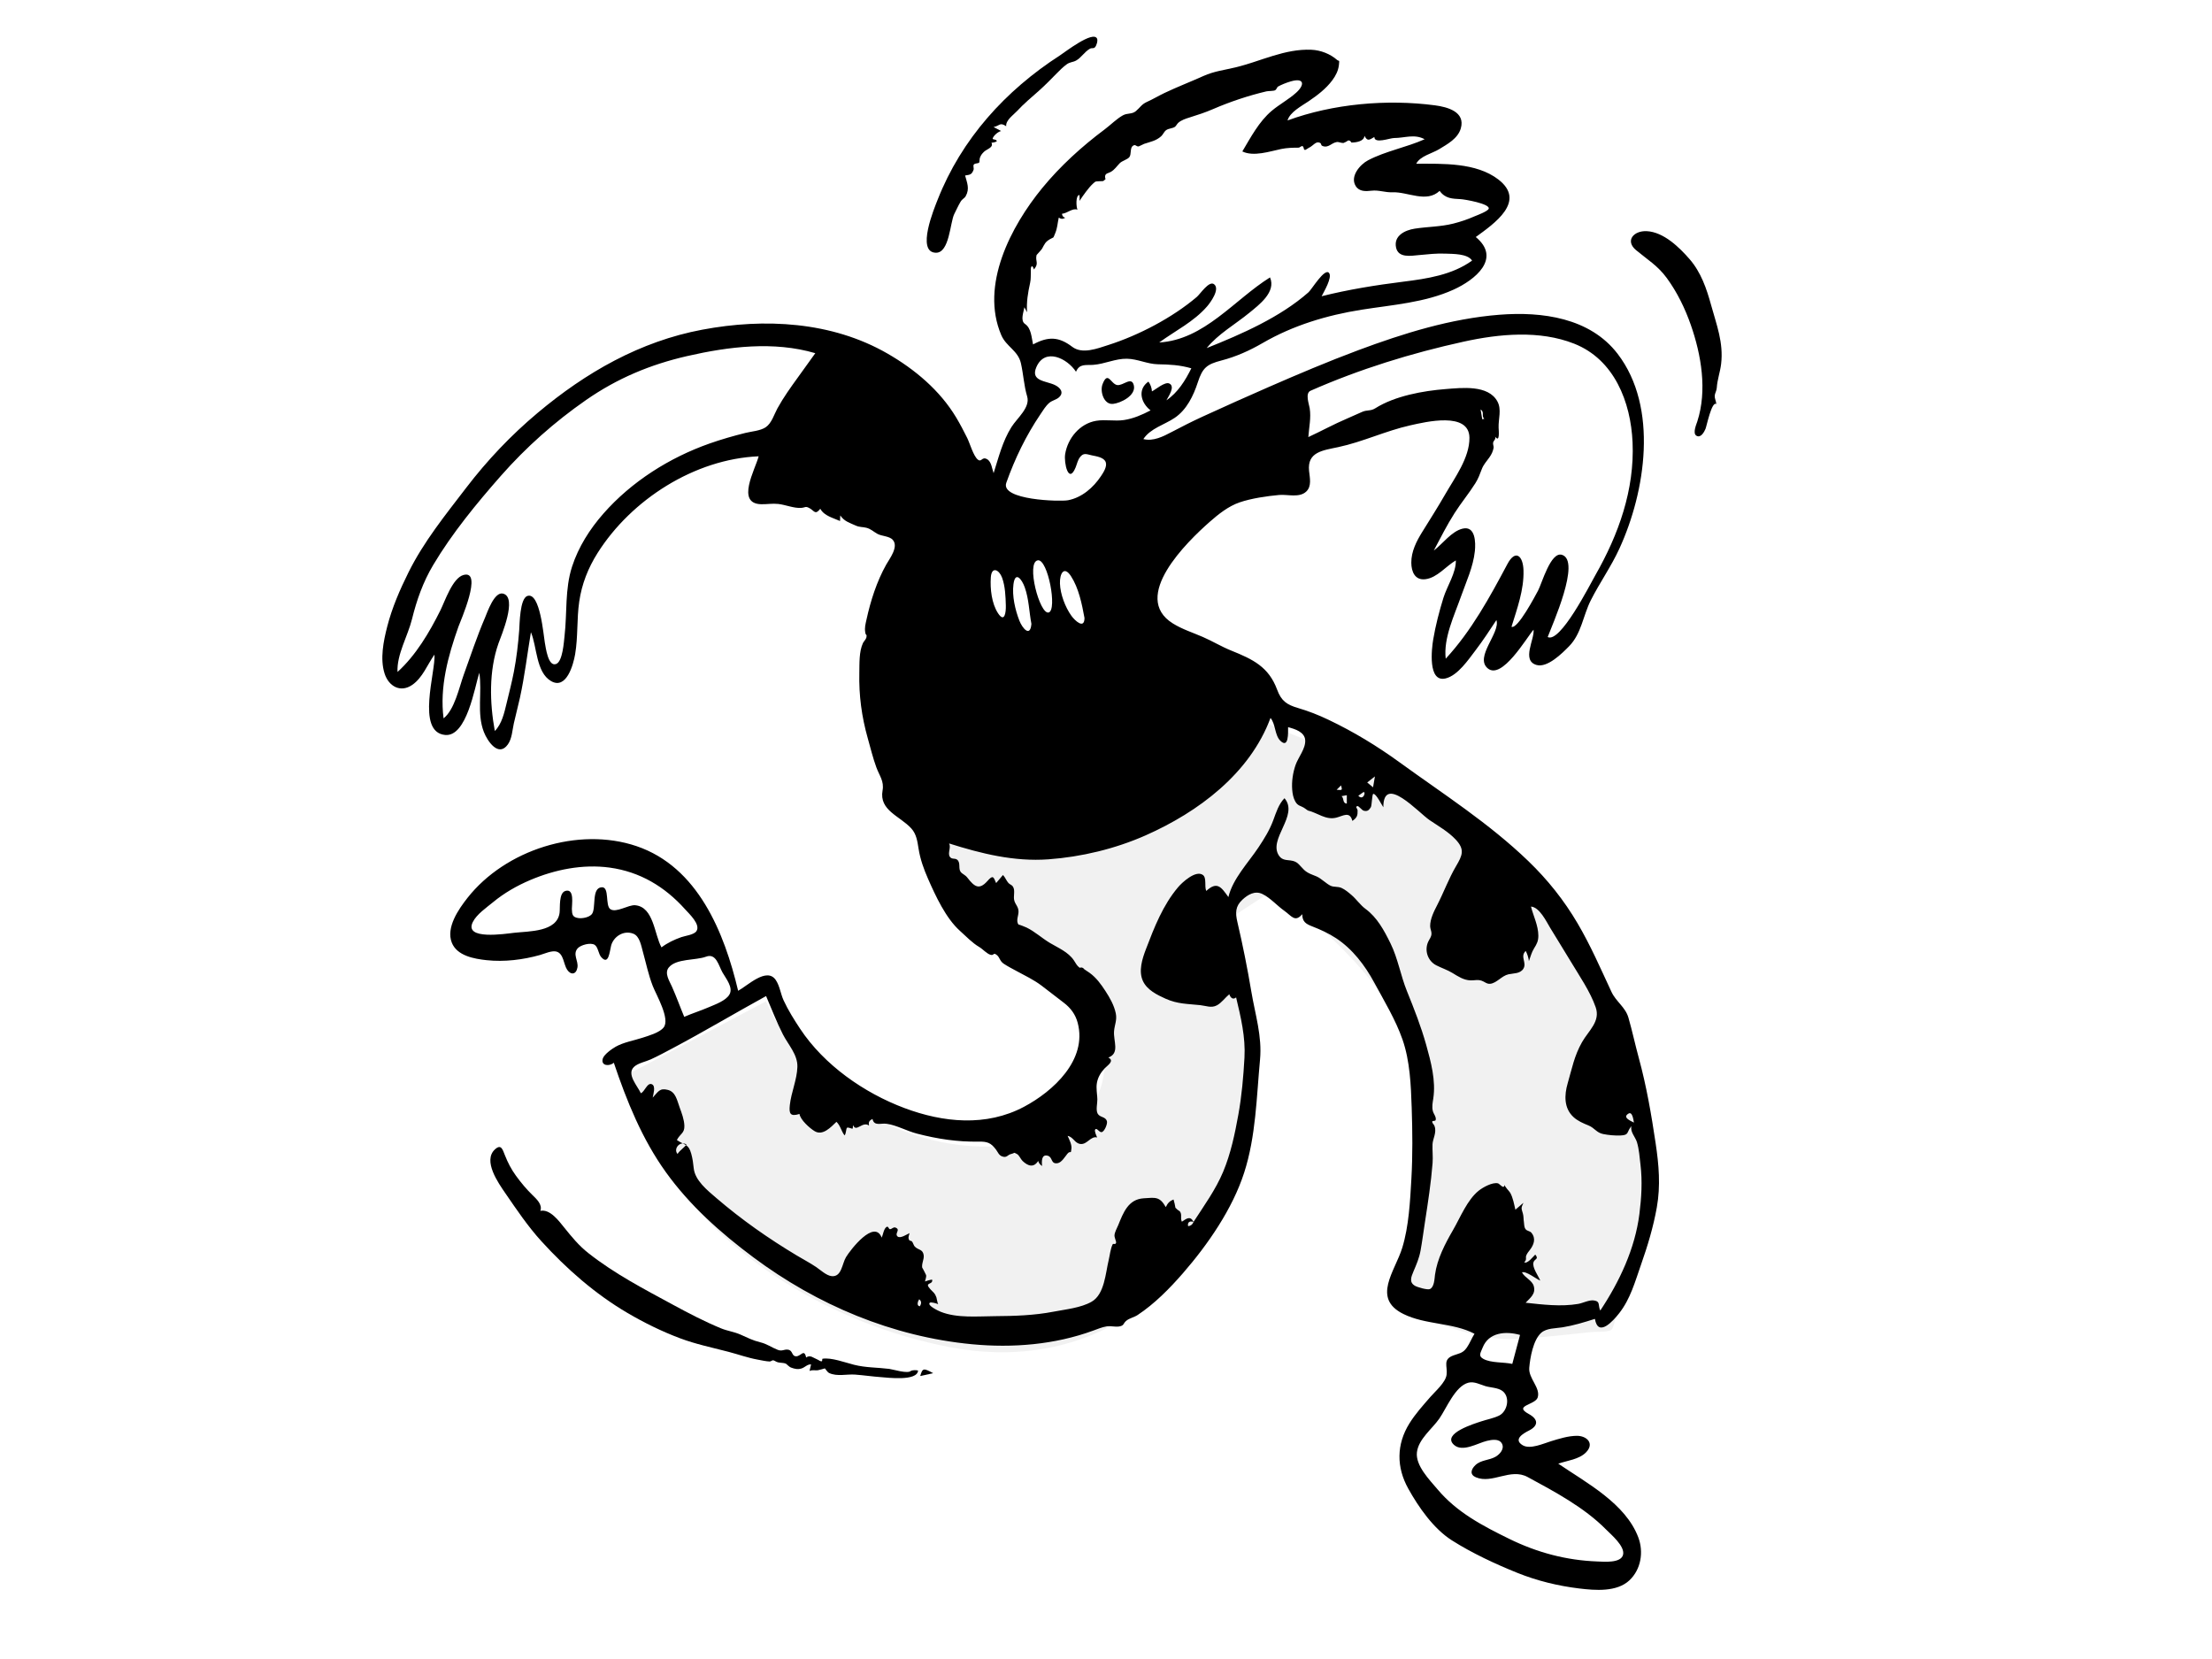 <svg xmlns="http://www.w3.org/2000/svg" viewBox="0 0 1024 768" version="1.1"><g id="react-group-295" stroke="none" stroke-width="1" fill="#FFFFFF00" fill-rule="evenodd"><g id="react-group-296"><rect id="react-rect-298" x="0" y="0" width="1024" height="768"></rect><path d="M289,498.202 C310.874,486.652 332.747,475.102 354.62,463.552 C375.361,509.793 427.433,539.463 477.483,528.522 C489.682,525.855 501.775,519.827 507.632,508.191 C512.038,499.44 512.203,489.164 510.209,479.734 C508.528,471.789 505.4,463.404 500.281,457.009 C493.849,448.974 483.962,442.803 475.96,436.499 C463.562,426.728 451.052,417.1 438.508,407.519 C436.863,406.264 432.284,404.007 431.363,402.076 C430.591,400.459 431.363,396.533 431.363,394.762 L431.363,386.428 C449.563,393.068 469.861,396.722 489.205,395.726 C521.407,394.067 547.263,370.751 570.229,350.044 C574.324,346.352 578.35,342.581 582.28,338.712 C583.032,337.971 584.938,335.23 585.988,335.023 C587.394,334.745 591.087,337.073 592.379,337.593 C596.85,339.389 601.32,341.186 605.791,342.984 C616.675,347.359 627.615,350.933 637.443,357.359 C679.146,384.632 723.511,417.978 742.468,465.755 C753.243,492.911 759.669,521.909 763.592,550.827 C764.126,554.77 765.497,559.681 764.813,563.621 C763.561,570.843 759.46,578.496 756.985,585.371 C753.841,594.107 750.697,602.842 747.553,611.578 C747.206,612.542 746.777,614.977 745.971,615.583 C744.292,616.844 738.687,616.414 736.67,616.635 C725.093,617.908 713.485,619.198 701.852,619.837 C691.395,620.412 681.643,617.736 671.671,614.757 C666.121,613.099 660.612,611.305 655.13,609.432 C653.898,609.01 647.87,607.876 647.166,606.636 C646.858,606.092 647.895,603.538 648.038,602.94 C648.947,599.135 649.785,595.313 650.578,591.482 C656.172,564.434 660.292,536.087 657.93,508.43 C655.47,479.617 639.476,456.854 619.326,437.145 C611.913,429.894 604.026,423.114 595.771,416.848 C594.324,415.749 591.683,412.887 589.853,412.52 C588.384,412.225 587.28,413.452 585.815,414.41 C581.57,417.183 577.326,419.956 573.082,422.728 C571.941,423.472 567.492,425.437 567.08,426.749 C566.733,427.855 568.546,431.511 568.849,432.575 C570.137,437.077 571.286,441.62 572.324,446.186 C579.13,476.1 582.309,508.844 573.947,538.762 C566.053,567.016 547.815,592.442 523.35,608.53 C498.041,625.173 468.607,629.292 439.229,623.562 C386.983,613.367 333.418,582.713 304.963,536.516 C297.678,524.688 292.174,511.755 289,498.202" id="react-path-299" fill="#f1f1f1"></path><g id="react-group-297" transform="translate(177, 17)" fill="#000000"><path d="M581.934,544.95 C579.905,561.035 572.715,576.32 563.814,589.698 C562.642,587.372 564.061,585.45 560.811,585.009 C558.63,584.711 555.745,586.253 553.593,586.619 C545.613,587.977 537.233,586.933 529.26,586.078 C531.326,583.837 534.057,582.022 533.028,578.376 C532.25,575.622 528.875,574.552 527.557,572.006 C529.355,571.227 534.293,575.16 536.024,575.824 C535.166,573.664 532.248,569.797 532.875,567.425 C533.334,565.681 535.596,566.016 533.713,563.78 C532.854,564.548 530.102,568.255 528.603,567.334 C530.054,566.024 528.993,565.31 529.632,563.993 C530.126,562.975 530.564,562.482 531.249,561.594 C533.019,559.298 534.179,556.364 531.927,553.67 C531.175,552.768 529.885,552.959 529.18,551.941 C528.499,550.959 528.642,549.807 528.456,548.704 C528.249,547.466 528.35,546.073 528.008,544.86 C527.3,542.356 527.029,542.394 528.237,539.813 C526.996,540.878 525.755,541.942 524.514,543.007 C523.899,540.394 523.441,537.624 522.167,535.233 C521.737,534.424 519.433,532.289 519.535,531.446 C519.237,533.902 517.269,531.008 516.467,530.805 C513.937,530.167 509.47,532.663 507.542,534.204 C502.216,538.459 499.038,546.569 495.675,552.374 C491.981,558.753 488.27,565.833 487.298,573.165 C487.055,574.99 486.997,578.828 484.934,579.748 C483.824,580.244 479.197,578.914 478.052,578.251 C475.254,576.63 476.233,574.201 477.318,571.631 C478.723,568.306 479.988,565.453 480.636,561.845 C481.41,557.53 481.967,553.165 482.638,548.83 C484.045,539.742 485.459,530.611 486.182,521.437 C486.414,518.503 486.045,515.582 486.156,512.714 C486.253,510.213 488.172,507.322 487.108,504.339 C486.743,503.317 485.984,503.077 486.035,502.211 C486.067,501.674 487.437,502.178 487.62,501.471 C487.976,500.094 486.662,498.685 486.326,497.408 C485.793,495.392 486.202,493.529 486.509,491.509 C487.756,483.297 485.446,474.655 483.242,466.756 C480.862,458.222 477.628,450.011 474.309,441.81 C471.388,434.591 470.158,426.755 466.719,419.745 C463.747,413.69 460.5,407.679 455.143,403.759 C452.689,401.963 450.916,399.247 448.58,397.264 C447.188,396.081 445.695,394.812 444.021,394.052 C442.404,393.319 440.469,393.746 438.995,393.053 C436.947,392.091 434.673,389.673 432.484,388.728 C430.594,387.912 428.425,387.355 426.656,385.645 C424.257,383.325 423.811,381.781 420.443,381.335 C418.494,381.079 416.562,381.192 415.18,379.255 C409.711,371.587 424.463,360.515 417.633,352.516 C414.914,355.259 413.753,359.159 412.44,362.687 C410.721,367.307 408.3,371.2 405.578,375.294 C400.814,382.461 393.708,389.728 391.661,398.278 C388.325,393.611 386.446,390.83 381.411,395.445 C380.464,393.355 381.712,389.374 379.829,388.031 C376.518,385.669 370.202,391.55 368.396,393.684 C361.326,402.04 357.376,412.213 353.495,422.377 C351.781,426.867 349.939,432.551 352.123,437.196 C354.056,441.305 358.654,443.559 362.572,445.322 C368.118,447.817 372.709,447.687 378.602,448.31 C381.307,448.595 383.745,449.777 386.323,448.401 C388.555,447.21 390.148,444.834 392.088,443.256 C392.544,444.739 393.726,446.043 395.232,444.73 C397.436,453.991 399.631,463.053 399.099,472.649 C398.61,481.455 397.843,490.297 396.272,498.979 C394.652,507.933 392.757,517.034 389.23,525.455 C385.741,533.788 380.39,541.127 375.517,548.671 C374.034,545.644 372.267,547.139 370.122,548.559 C369.27,546.748 370.364,545.366 369.181,543.76 C368.418,543.312 367.737,542.758 367.137,542.098 C366.93,540.809 366.638,539.539 366.265,538.289 C364.362,539.066 363.554,539.985 362.685,541.809 C359.819,536.761 357.79,537.402 352.454,537.727 C345.308,538.161 343.024,544.346 340.659,550.155 C340.097,551.539 339.055,553.282 338.933,554.815 C338.845,555.897 339.805,557.711 339.675,558.27 C339.406,559.42 338.366,558.461 338.085,559.029 C337.053,561.113 336.79,564.068 336.241,566.327 C334.776,572.372 334.33,582.144 328.378,585.583 C323.395,588.462 316.245,589.143 310.658,590.227 C301.868,591.932 292.562,592.241 283.63,592.288 C275.647,592.332 266.103,593.293 258.525,590.284 C257.415,589.844 252.161,587.372 253.385,586.113 C253.917,585.567 256.795,586.47 257.384,586.785 C256.985,586.573 256.687,584.122 256.486,583.567 C255.736,581.502 255.16,581.431 253.735,579.867 C250.576,576.399 254.842,577.999 254.554,575.513 C254.498,575.034 251.119,576.273 251.212,576.241 C251.322,575.485 252.018,573.917 251.66,573.159 C251.922,573.715 249.71,569.051 249.973,570.113 C249.461,568.052 250.898,566.021 250.601,564.028 C250.18,561.204 248.115,561.768 246.498,560.097 C245.943,559.523 245.723,558.359 245.178,557.702 C244.941,557.416 244.075,557.366 243.987,557.212 C243.396,556.185 243.433,556.014 244.054,553.853 C242.856,554.378 239.7,556.551 238.48,555.366 C237.01,553.939 240.094,552.267 237.543,551.285 C236.515,550.889 235.926,551.996 235.009,552.031 C234.393,552.055 234.273,550.536 233.504,550.936 C232.132,551.65 231.776,554.644 231.171,555.942 C227.744,547.197 216.696,561.572 214.656,564.946 C212.767,568.069 212.659,574.242 207.995,573.763 C205.546,573.511 202.733,570.832 200.78,569.521 C197.915,567.597 194.853,565.997 191.892,564.223 C178.749,556.348 166.357,547.666 154.719,537.686 C150.438,534.015 144.707,529.459 144.137,523.77 C143.909,521.492 143.633,519.412 143.001,517.106 C141.73,512.467 140.05,513.284 136.341,510.757 C137.827,507.823 139.948,507.671 139.819,504.12 C139.713,501.236 138.609,498.357 137.64,495.696 C136.403,492.302 135.805,488.486 132.18,487.544 C128.318,486.54 127.702,488.418 125.146,491.13 C125.41,489.669 126.59,485.965 124.952,485.022 C122.671,483.711 121.441,488.553 119.65,489.076 C118.109,485.634 112.892,480.275 116.543,476.855 C118.385,475.129 121.964,474.467 124.247,473.422 C127.642,471.869 130.937,470.091 134.233,468.342 C148.884,460.571 163.112,452.088 177.644,444.104 C180.207,450.039 182.494,456.112 185.447,461.872 C187.909,466.677 192.313,471.225 192.135,476.913 C191.952,482.832 189.273,488.656 188.632,494.578 C188.208,498.498 188.795,500.044 193.109,498.681 C193.482,501.383 197.835,505.298 200.157,506.672 C203.894,508.883 207.615,504.832 210.221,502.321 C212.063,504.072 212.452,506.659 213.973,508.612 C214.738,507.791 214.623,505.461 215.109,505.081 C215.575,504.716 217.205,505.517 217.541,505.508 C218.05,505.493 217.619,504.047 218.03,504.029 C219.346,507.272 222.384,501.848 225.305,504.071 C224.954,502.369 225.434,501.783 226.894,500.971 C227.65,504.495 230.746,502.836 233.419,503.226 C238.168,503.916 242.805,506.578 247.473,507.785 C257.09,510.273 266.17,511.65 276.074,511.489 C280.036,511.425 281.703,512.028 284.039,515.123 C284.928,516.3 285.359,517.776 286.901,518.332 C289.161,519.147 289.289,517.628 291.122,517.198 C292.987,516.76 292.007,516.291 293.763,517.214 C294.842,517.782 295.48,519.584 296.363,520.427 C298.86,522.813 301.513,523.717 303.6,520.447 C303.996,521.643 304.446,522.01 305.384,522.8 C305.25,520.915 304.969,517.139 308.082,518.032 C310.408,518.697 309.326,522.044 312.628,521.463 C314.479,521.138 316.018,518.462 317.126,517.115 C318.644,515.268 318.709,517.803 319.008,514.648 C319.184,512.777 317.963,510.453 317.222,508.821 C319.995,509.392 320.49,512.328 323.247,512.587 C326.334,512.877 327.912,508.774 330.904,509.562 C330.615,508.872 329.497,506.571 329.988,505.89 C330.744,504.843 331.828,507.328 333.008,507.093 C334.293,506.836 335.719,503.342 335.449,502.165 C334.912,499.819 332.187,500.412 331.15,498.551 C330.203,496.851 331.04,493.736 330.995,491.894 C330.934,489.384 330.352,486.839 330.787,484.332 C331.245,481.696 332.573,479.516 334.387,477.57 C335.648,476.218 339.156,474.124 336.082,472.569 C341.531,470.556 338.313,464.927 338.738,460.247 C339.002,457.338 340.173,455.22 339.525,452.092 C338.752,448.35 336.756,444.867 334.691,441.704 C332.636,438.552 330.518,435.626 327.461,433.397 C326.632,432.837 325.801,432.277 324.971,431.718 C324.399,430.915 323.68,430.682 322.811,431.019 C321.406,429.95 321.149,429.08 320.11,427.548 C317.499,423.698 312.87,421.797 309.03,419.51 C305.341,417.313 302.133,414.292 298.266,412.405 C298.286,412.414 294.206,410.654 294.549,411.112 C293.143,409.232 294.575,406.905 294.503,404.878 C294.428,402.797 293.18,401.88 292.598,400.085 C291.904,397.95 293.151,395.299 291.895,393.389 C291.404,392.645 290.445,392.437 289.849,391.781 C288.834,390.665 288.383,389.162 287.307,388.063 C286.251,389.309 285.196,390.555 284.141,391.801 C282.895,388.771 282.648,387.983 280.094,390.862 C276.196,395.256 273.986,393.36 270.809,389.277 C269.759,387.928 268.537,387.662 267.751,386.67 C266.5,385.093 267.845,382.331 266.059,380.955 C265.018,380.152 263.563,380.964 262.686,379.583 C261.608,377.886 263.367,375.364 262.375,373.462 C277.304,378.189 292.538,381.957 308.315,380.808 C323.641,379.693 339.292,375.934 353.357,369.708 C377.761,358.904 401.562,341.134 411.154,315.362 C413.557,318.183 413.056,323.329 415.708,325.918 C419.649,329.766 419.294,322.074 419.294,319.625 C422.453,320.471 426.961,321.811 427.217,325.661 C427.477,329.551 423.979,333.604 422.749,337.142 C421.513,340.698 420.897,344.812 421.198,348.568 C421.347,350.445 421.695,352.39 422.633,354.049 C423.78,356.077 425.054,355.976 426.592,356.902 C426.339,356.751 428.517,358.223 428.453,358.207 C433.037,359.308 436.717,362.753 441.643,361.506 C444.815,360.703 447.881,358.381 449.052,363.024 C451.257,361.541 451.53,360.394 451.469,358.207 C451.442,357.26 450.098,356.451 451.445,356.151 C451.893,356.052 453.564,358.082 454.218,358.27 C456.026,358.787 456.722,358.06 457.594,356.701 C458.096,355.916 458.13,350.619 458.732,350.508 C460.009,350.271 462.677,355.724 463.388,356.701 C463.388,341.064 479.695,359.187 484.77,362.641 C488.899,365.451 493.384,367.941 496.846,371.609 C501.256,376.281 499.98,378.996 497.003,384.046 C493.708,389.636 491.326,396.149 488.327,401.978 C486.822,404.903 485.019,408.414 485.061,411.814 C485.076,412.96 485.736,414.144 485.675,415.257 C485.585,416.867 484.805,417.55 484.158,418.96 C482.294,423.018 483.965,427.865 487.903,429.875 C490.427,431.163 493.022,431.977 495.461,433.466 C498.038,435.038 500.585,436.735 503.723,436.843 C505.751,436.912 506.871,436.369 508.829,436.977 C510.157,437.389 511.266,438.585 512.805,438.434 C515.881,438.131 518.138,434.735 521.298,434.036 C523.637,433.519 526.673,433.819 528.165,431.524 C530.014,428.676 526.493,425.839 529.302,423.217 C530.076,424.663 530.59,426.312 530.774,427.941 C531.605,425.753 531.938,423.995 533.162,422.034 C534.44,419.985 535.166,418.651 535.144,416.065 C535.104,411.426 532.86,407.101 531.737,402.687 C535.666,402.904 538.903,409.675 540.617,412.514 C543.777,417.753 547.047,422.923 550.191,428.172 C554.138,434.76 559.152,442.004 561.688,449.28 C563.977,455.846 558.437,460.069 555.386,465.407 C551.776,471.723 550.683,477.77 548.712,484.543 C547.135,489.961 546.956,495.979 551.379,500.089 C553.353,501.924 555.863,502.99 558.321,503.987 C561.253,505.178 562.026,507.357 565.173,507.984 C567.682,508.484 570.463,508.731 573.031,508.651 C577.428,508.514 575.83,507.063 578.267,504.288 C577.505,506.895 580.081,509.368 580.795,511.757 C581.797,515.103 582.027,518.797 582.438,522.255 C583.343,529.837 582.887,537.398 581.934,544.95 M523.082,614.391 C519.131,613.496 513.246,614.034 509.694,612.07 C507.232,610.708 508.348,609.395 509.368,606.823 C512.135,599.849 519.842,599.074 526.666,600.973 C525.471,605.446 524.277,609.919 523.082,614.391 M530.192,666.761 C542.719,673.548 556.385,680.823 566.464,691.019 C568.832,693.415 575.235,698.739 574.381,702.659 C573.49,706.753 565.442,705.959 562.467,705.851 C548.068,705.324 534.582,701.713 521.681,695.385 C509.346,689.333 497.455,683.141 488.48,672.458 C484.843,668.131 478.185,661.454 478.939,655.277 C479.69,649.144 485.986,644.497 489.325,639.686 C492.598,634.968 496.66,624.649 502.772,623.087 C505.437,622.406 508.114,623.909 510.599,624.665 C512.971,625.386 516.562,625.381 518.591,626.97 C522.266,629.848 520.795,636.485 516.935,638.34 C514.366,639.575 511.377,640.108 508.681,641.003 C505.652,642.009 490.358,646.619 496.054,651.838 C500.019,655.471 507.077,651.035 511.325,650.023 C513.507,649.505 517.012,648.833 518.309,651.322 C519.57,653.746 517.282,656.266 515.291,657.393 C512.334,659.067 508.551,658.807 505.985,661.269 C503.891,663.278 503.349,665.666 506.223,666.878 C513.861,670.102 522.221,662.442 530.192,666.761 M373.027,550.651 C372.586,548.938 373.713,547.967 375.493,548.716 C375.101,549.833 374.28,550.478 373.027,550.651 M248.813,587.724 C247.201,587.506 247.852,585.473 248.514,584.463 C249.583,585.296 249.682,586.383 248.813,587.724 M136.654,517.193 C134.605,514.909 137.699,510.954 140.776,512.804 C139.773,514.311 137.756,515.44 136.654,517.193 M129.225,421.569 C125.91,415.666 125.676,402.844 117.061,402.063 C113.894,401.776 108.258,405.746 105.539,403.87 C103.074,402.17 105.223,393.606 101.634,393.735 C96.576,393.916 99.173,403.828 96.891,406.285 C95.584,407.689 92.636,408.253 90.813,408.009 C88.042,407.64 87.803,406.386 87.733,403.787 C87.68,401.863 89.074,394.16 84.749,395.439 C81.599,396.37 82.359,403.135 82.048,405.536 C80.89,414.47 67.895,414.052 61.085,414.81 C56.953,415.268 37.587,418.356 41.89,409.815 C43.71,406.203 48.172,403.199 51.209,400.684 C56.378,396.403 62.283,393.029 68.445,390.407 C79.905,385.532 92.817,382.938 105.243,384.639 C119.234,386.552 130.754,393.456 140.094,403.87 C142.024,406.023 147.474,410.999 145.387,414.065 C144.227,415.771 140.211,416.194 138.414,416.828 C135.159,417.979 131.986,419.466 129.225,421.569 M149.819,425.881 C154.573,424.082 155.652,430.012 157.483,433.217 C159.05,435.962 162.525,440.129 160.701,443.352 C159.044,446.285 153.974,448.032 151.121,449.269 C147.386,450.889 143.481,452.093 139.754,453.726 C137.801,449.074 136.108,444.304 134.048,439.701 C132.885,437.105 130.502,433.533 132.547,430.938 C135.933,426.644 145.098,427.668 149.819,425.881 M281.678,250.318 C282.045,244.988 285.536,246.734 286.883,250.401 C288.347,254.384 288.513,259.118 288.63,263.318 C288.717,266.521 288.06,271.529 285.002,266.861 C282.064,262.377 281.319,255.515 281.678,250.318 M300.468,271.806 C299.941,278.259 296.262,273.796 294.915,270.355 C292.95,265.334 291.448,258.844 292.166,253.435 C292.995,247.193 296.041,251.112 297.4,254.93 C299.321,260.331 299.404,266.216 300.468,271.806 M308.456,266.542 C304.313,267.665 297.853,243.226 303.449,242.391 C308.1,241.699 312.54,265.436 308.456,266.542 M325.044,269.09 C325.006,274.513 320.535,270.237 318.971,268.048 C316.105,264.039 313.847,258.054 313.684,253.13 C313.532,248.508 315.556,244.753 318.792,249.731 C322.387,255.261 323.88,262.709 325.044,269.09 M288.849,206.482 C292.884,195.155 297.92,184.742 304.648,174.773 C305.855,172.984 307.066,170.946 308.71,169.522 C310.04,168.369 311.959,168.08 313.211,166.956 C315.732,164.696 313.805,162.429 311.352,161.245 C307.23,159.254 299.896,159.543 302.773,152.928 C306.75,143.789 317.057,148.883 321.114,155.095 C322.756,151.216 325.641,152.162 329.159,151.897 C334.418,151.499 339.364,148.978 344.675,149.067 C349.6,149.15 354.134,151.546 359.07,151.633 C364.566,151.732 369.157,151.96 374.503,153.5 C371.718,159.145 368.26,164.726 362.959,168.323 C363.913,166.56 367.218,161.824 364.254,160.516 C362.249,159.632 357.967,163.336 356.263,164.191 C356.195,162.577 355.604,160.949 354.639,159.657 C349.432,163.3 351.186,169.554 355.629,172.98 C351.744,175.007 347.682,176.786 343.321,177.444 C339.018,178.095 334.692,177.081 330.412,177.809 C322.901,179.086 317.29,185.82 316.094,193.21 C315.445,197.22 317.633,207.309 320.891,199.487 C321.542,197.925 321.876,196.083 322.908,194.71 C324.609,192.446 325.915,193.244 328.408,193.786 C330.476,194.236 334.099,194.688 334.883,196.978 C335.586,199.033 333.751,201.795 332.712,203.359 C329.15,208.727 323.826,213.367 317.392,214.583 C313.749,215.271 285.978,214.548 288.849,206.482 M297.516,132.974 C295.181,131.408 296.934,127.326 297.211,125.239 C297.625,126.003 298.039,126.766 298.453,127.531 C298.163,122.639 298.831,118.687 299.873,113.939 C300.269,112.136 300.126,110.603 300.207,108.797 C300.254,107.763 300.061,107.03 300.488,106.409 C301.035,105.611 301.69,107.932 301.66,107.728 C304.151,104.723 302.129,104.086 302.857,101.062 C302.866,101.024 305.149,98.582 305.401,98.122 C306.604,95.925 306.846,95.078 308.925,93.803 C311.033,92.51 310.323,93.789 311.468,91.024 C312.57,88.361 312.499,86.522 313.137,83.734 C314.122,84.453 315.116,84.474 316.121,83.798 C315.19,83.54 314.692,82.929 314.629,81.964 C317.198,81.701 319.473,79.208 321.81,80.068 C321.22,79.058 320.815,73.273 322.735,73.284 C322.798,74.191 322.798,75.096 322.736,76.002 C324.357,73.555 326.9,69.935 328.899,68.086 C330.408,66.69 329.982,67.097 331.827,66.901 C333.414,66.732 333.436,67.329 334.798,65.903 C334.262,64.433 334.664,63.5 336.004,63.107 C336.417,62.927 336.831,62.747 337.243,62.566 C339.144,61.411 339.847,60.104 341.343,58.573 C342.506,57.382 344.968,56.873 345.843,55.684 C346.785,54.405 346.088,51.553 347.341,50.582 C348.713,49.517 348.803,50.905 350.14,50.778 C350.332,50.76 352.265,49.728 352.659,49.596 C355.516,48.63 358.159,48.242 360.574,46.041 C361.384,45.302 361.957,43.887 362.739,43.316 C364.035,42.37 365.584,42.556 366.906,41.723 C367.326,41.459 367.961,40.28 368.457,39.846 C369.918,38.565 371.921,37.93 373.731,37.366 C377.479,36.2 381.009,35.042 384.634,33.472 C392.419,30.099 401.004,27.242 409.264,25.294 C410.215,25.07 412.66,25.2 413.367,24.74 C413.89,24.399 414.344,23.239 414.473,23.165 C416.018,22.265 418.505,21.257 420.624,20.653 C426.842,18.879 427.06,22.266 423.096,25.855 C419.578,29.04 415.329,31.263 411.715,34.307 C405.825,39.272 401.999,46.595 398.112,53.107 C403.331,55.64 410.812,53.074 416.112,51.974 C418.806,51.416 421.665,51.357 424.319,51.358 L425.171,50.871 C425.851,50.411 426.292,50.599 426.496,51.434 C426.594,52.506 427.116,52.678 428.063,51.948 C428.565,51.602 429.088,51.295 429.634,51.025 C430.606,50.471 432.097,48.695 433.344,48.914 C435.181,49.237 434.078,50.137 435.264,50.592 C437.991,51.638 439.314,49.149 441.858,48.751 C442.732,48.614 443.973,49.291 444.933,49.187 C445.725,48.897 446.46,48.503 447.135,48.006 C447.815,47.99 448.29,48.317 448.564,48.982 C450.638,48.996 454.463,48.501 454.647,45.877 C456.107,48.64 456.947,47.7 459.23,46.415 C459.23,49.724 466.378,46.904 468.337,46.897 C473.377,46.881 477.732,44.889 482.512,47.457 C474.061,51.239 464.488,52.917 456.304,57.21 C452.605,59.152 447.84,64.643 450.586,69.102 C452.216,71.749 455.244,71.599 457.92,71.282 C461.32,70.88 464.146,72.156 467.625,72.014 C474.681,71.728 483.354,77.094 489.444,71.361 C492.106,74.987 495.248,74.973 499.241,75.195 C501.095,75.298 512.66,77.311 512.184,79.553 C511.918,80.814 506.388,82.795 505.555,83.166 C502.42,84.556 499.176,85.648 495.853,86.489 C489.86,88.008 483.962,87.915 477.917,88.853 C473.521,89.536 468.08,92.043 469.282,97.62 C470.34,102.531 476.158,101.424 479.929,101.081 C484.052,100.706 488.019,100.232 492.166,100.415 C495.495,100.562 502.378,100.354 504.474,103.632 C495.237,110.288 483.653,112.014 472.642,113.397 C459.91,114.994 447.277,117.013 434.819,120.137 C435.757,118.256 439.888,111.41 438.258,109.367 C436.262,106.863 430.27,116.96 428.731,118.317 C415.624,129.88 397.678,137.725 381.616,144.138 C386.905,137.592 394.874,133.124 401.335,127.817 C405.782,124.164 413.871,118.199 410.928,111.418 C394.397,121.735 380.491,140.32 359.636,141.537 C367.087,136.106 375.672,131.93 381.8,124.842 C383.234,123.186 387.961,116.855 385.029,114.579 C382.721,112.788 378.64,119.098 377.031,120.465 C365.712,130.076 350.162,138.214 336.063,142.719 C330.996,144.338 324.034,147.09 319.38,143.556 C313.137,138.814 308.273,138.661 301.231,142.445 C300.53,139.36 300.438,134.937 297.516,132.974 M446.481,351.118 L446.481,355.033 C444.363,354.824 445.312,352.588 444.04,351.561 C444.854,351.414 445.667,351.265 446.481,351.118 M443.817,346.584 C444.462,348.866 444.462,348.866 441.758,348.608 C442.699,347.683 443.201,347.189 443.817,346.584 M454.029,349.78 C455.574,348.931 454.257,354.021 451.804,351.387 C452.546,350.851 453.288,350.316 454.029,349.78 M459.494,342.427 C459.205,344.108 458.918,345.788 458.63,347.467 C457.728,346.721 456.826,345.974 455.924,345.227 C457.115,344.294 458.304,343.361 459.494,342.427 M576.86,498.519 C578.799,497.347 579.191,501.83 579.399,502.682 C578.124,501.978 573.81,500.362 576.86,498.519 M192.368,157.711 C189.008,162.35 185.656,167.026 182.893,172.053 C181.358,174.846 180.237,178.928 177.448,180.796 C174.965,182.458 170.875,182.712 168.089,183.408 C162.499,184.801 156.955,186.389 151.519,188.3 C132.965,194.827 115.349,205.931 102.308,220.789 C96.025,227.947 90.779,236.193 87.827,245.299 C84.443,255.737 85.584,266.68 84.343,277.424 C84.046,280.005 83.504,289.209 80.459,290.373 C76.71,291.806 75.649,282.735 75.197,280.361 C74.63,277.381 73.057,256.99 67.18,258.876 C63.597,260.025 63.575,271.917 63.356,274.753 C62.857,281.192 62.123,287.583 60.899,293.932 C59.943,298.879 58.675,303.786 57.49,308.683 C56.448,312.987 55.317,318.152 52.063,321.394 C49.672,308.282 49.283,293.55 53.765,280.84 C54.991,277.362 62.695,259.524 55.882,257.797 C51.813,256.764 48.587,266.483 47.485,269.05 C43.795,277.646 40.866,286.56 37.68,295.35 C35.588,301.121 33.468,311.529 28.342,315.54 C26.474,301.051 30.426,286.607 35.234,273.076 C36.094,270.66 46.774,246.575 37.525,249.185 C32.476,250.61 28.943,261.389 26.867,265.553 C21.781,275.753 15.532,286.358 7.024,294.07 C6.624,285.996 11.785,277.448 13.704,269.692 C15.91,260.778 18.821,252.487 23.536,244.562 C32.266,229.89 43.666,216.012 54.924,203.221 C66.548,190.016 79.799,178.258 94.241,168.222 C108.74,158.147 123.985,151.755 141.142,147.829 C160.351,143.435 181.196,140.837 200.43,146.501 C197.743,150.238 195.068,153.984 192.368,157.711 M510.1,176.889 C509.79,176.951 509.481,177.013 509.172,177.075 C508.918,175.57 508.664,174.065 508.41,172.56 C510.328,173.686 508.7,175.612 510.1,176.889 M429.69,163.888 C452.404,153.876 476.345,146.484 500.569,141.163 C517.034,137.545 535.703,135.765 551.748,142.107 C570.273,149.428 577.953,169.062 578.766,187.831 C579.715,209.707 572.282,230.454 561.57,249.208 C558.998,253.711 545.251,280.927 539.474,277.897 C541.425,272.564 555.088,242.495 546.038,239.834 C540.832,238.303 536.797,253.101 535.004,256.431 C533.789,258.688 525.489,274.492 522.719,273.139 C525.334,264.713 528.526,256.021 528.274,247.059 C528.085,240.29 524.553,237.104 520.823,244.116 C512.681,259.424 504.115,275.127 492.266,287.926 C491.148,278.435 496.227,267.956 499.315,259.198 C501.739,252.323 504.983,245.473 505.757,238.146 C506.175,234.177 506.053,226.334 500.131,227.711 C494.975,228.909 490.815,234.813 486.736,237.869 C489.821,232.047 492.793,226.149 496.331,220.584 C499.363,215.814 502.996,211.464 506.005,206.682 C507.345,204.552 508.09,202.483 508.94,200.235 C509.777,198.016 511.038,196.783 512.465,194.764 C513.526,193.262 514.107,191.989 514.428,190.335 C514.548,189.718 514.122,188.797 514.188,188.099 C514.304,186.872 515.589,186.546 515.161,185.138 C517.417,188.268 516.793,182.115 516.751,180.974 C516.602,176.96 518.222,172.614 516.218,168.881 C511.996,161.012 499.613,162.539 492.292,163.105 C481.805,163.916 468.681,166.304 459.7,171.983 C457.403,173.434 455.961,172.605 453.469,173.72 C451.191,174.74 448.873,175.798 446.535,176.792 C440.459,179.372 434.658,182.572 428.666,185.337 C428.984,180.846 430.002,176.466 429.294,171.979 C428.992,170.056 427.081,165.038 429.69,163.888 M589.445,512.247 C587.457,498.95 585.208,485.796 581.662,472.816 C579.967,466.615 578.629,460.289 576.852,454.116 C575.441,449.211 571.125,446.724 568.993,442.155 C563.976,431.408 559.377,420.763 553.332,410.477 C547.014,399.73 539.471,390.26 530.504,381.618 C512.314,364.089 491.302,350.697 470.963,335.946 C460.521,328.373 449.697,321.777 438.043,316.228 C433.347,313.991 428.834,312.205 423.865,310.749 C418.716,309.242 416.145,307.48 414.239,302.307 C410.326,291.684 402.986,288.206 392.961,284.169 C388.427,282.343 384.302,279.813 379.834,277.871 C375.187,275.853 370.272,274.306 365.949,271.608 C346.284,259.339 372.539,233.8 382.98,224.605 C387.05,221.022 391.653,217.345 396.835,215.566 C402.204,213.722 409.523,212.638 415.207,212.132 C419.065,211.79 424.528,213.589 427.733,210.523 C430.317,208.053 429.318,204.097 429.001,200.972 C428.111,192.207 435.308,191.521 442.555,189.972 C453.877,187.552 464.462,182.462 475.801,179.917 C483.037,178.292 503.129,173.43 503.247,185.643 C503.336,194.902 496.411,204.215 492.058,211.782 C488.654,217.699 485.023,223.418 481.424,229.209 C478.731,233.54 476.293,238.292 476.334,243.525 C476.367,247.66 478.027,251.743 482.878,251.132 C488.331,250.445 492.415,245.046 496.943,242.433 C497.129,248.088 492.85,254.414 491.208,259.739 C489.27,266.019 487.567,272.548 486.473,279.032 C485.775,283.17 483.854,299.105 492.229,297.061 C497.874,295.683 502.738,288.405 506.026,284.107 C509.489,279.579 512.595,274.814 515.732,270.058 C517.69,275.878 505.51,287.136 511.691,292.38 C518.288,297.978 529.712,278.16 532.925,274.5 C533.484,278.946 527.209,288.794 534.307,290.833 C539.33,292.277 546.179,285.43 549.342,282.207 C555.124,276.318 555.83,268.003 559.436,260.874 C563.566,252.713 568.861,245.275 572.687,236.925 C584.742,210.614 590.871,171.634 571.862,146.815 C559.028,130.058 536.766,127.157 517.08,128.707 C494.677,130.471 472.765,137.291 451.807,145.109 C437.735,150.359 423.891,156.237 410.126,162.243 C399.969,166.675 389.86,171.221 379.783,175.835 C374.907,178.066 370.157,180.481 365.414,182.978 C361.501,185.039 356.85,187.435 352.293,186.26 C355.572,181.278 362.093,179.627 366.805,176.437 C372.38,172.662 375.467,166.212 377.508,159.971 C379.707,153.249 381.654,151.644 388.407,149.888 C395.156,148.134 401.473,145.305 407.504,141.807 C421.647,133.603 437.276,128.913 453.35,126.369 C467.572,124.119 482.61,123.105 495.89,117.085 C505.775,112.604 518.216,102.688 506.181,92.726 C514.698,86.529 529.803,76.179 516.578,66.044 C506.328,58.187 490.844,58.796 478.622,58.796 C480.38,55.245 486.009,54.024 489.173,52.093 C493.076,49.712 497.895,47.134 499.25,42.44 C501.468,34.763 493.09,32.525 487.247,31.755 C465.035,28.83 440.074,31.029 419.034,38.76 C420.132,34.889 425.602,32.037 428.665,29.96 C432.746,27.193 436.783,24.166 439.762,20.169 C441.333,18.06 442.505,15.781 442.817,13.146 C443.153,10.306 442.85,11.506 441.995,10.753 C438.842,7.972 434.404,6.222 430.121,6.035 C417.778,5.496 406.81,11.305 395.099,14.156 C389.921,15.416 385.089,15.934 380.131,18.17 C374.152,20.867 367.992,23.223 362.078,26.042 C359.33,27.353 356.744,28.919 353.97,30.164 C351.454,31.293 350.871,32.71 348.841,34.427 C346.979,36.002 344.913,35.223 342.802,36.401 C339.882,38.03 337.1,40.871 334.387,42.897 C323.824,50.787 313.847,59.847 305.471,70.06 C291.012,87.692 276.647,115.008 286.514,138.116 C288.818,143.511 294.255,145.246 295.606,151.134 C296.789,156.293 296.977,161.416 298.498,166.509 C300.04,171.67 293.86,176.51 291.222,180.711 C287.095,187.284 285.297,194.721 282.973,202.039 C282.25,200.07 282.003,196.75 279.976,195.59 C277.521,194.187 277.489,197.116 275.724,195.796 C273.649,194.244 271.966,188.185 270.76,185.772 C269.152,182.553 267.498,179.353 265.646,176.267 C258.088,163.662 246.442,153.923 233.803,146.652 C207.993,131.804 176.915,130.214 148.16,135.608 C119.281,141.025 94.204,155.406 71.871,174.151 C59.503,184.531 48.593,196.032 38.776,208.859 C29.133,221.459 19.17,233.731 12.077,248.015 C8.094,256.036 4.487,264.349 2.259,273.047 C0.53,279.797 -1.151,287.993 1.049,294.839 C2.932,300.698 8.374,303.845 13.867,300.037 C18.685,296.695 20.836,290.659 24.127,286.034 C24.787,293.697 15.467,321.906 29.047,323.234 C39.075,324.216 42.752,301.123 44.877,294.435 C46.3,303.435 43.612,313.157 46.992,321.849 C48.631,326.067 53.75,333.702 58.084,327.643 C60.024,324.93 60.167,321.062 60.861,317.905 C61.735,313.927 62.83,309.999 63.695,306.018 C65.877,295.985 67.093,285.797 68.778,275.675 C71.613,282.25 71.078,294.225 78.106,298.298 C85.233,302.428 88.437,290.618 89.25,285.838 C90.617,277.801 89.963,269.568 91.141,261.501 C92.335,253.328 95.243,245.959 99.643,238.99 C115.3,214.199 144.662,195.47 174.207,194.233 C172.614,200.363 163.519,216.159 175.395,216.419 C178.072,216.478 180.526,215.998 183.24,216.29 C186.578,216.648 190.549,218.359 193.885,218.118 C195.909,217.971 195.831,217.126 197.906,218.337 C200.08,219.606 200.366,221.486 202.744,218.525 C204.535,221.854 208.712,222.741 211.872,224.194 C211.909,223.334 211.947,222.474 211.984,221.613 C213.943,224.403 216.067,224.904 219.069,226.269 C220.991,227.142 222.345,226.873 224.077,227.324 C226.173,227.869 227.222,229.028 229.11,230.101 C231.158,231.265 234.748,231.122 236.32,232.947 C239.101,236.174 234.802,241.623 233.252,244.381 C228.895,252.135 226.022,261.12 224.134,269.774 C223.652,271.981 223.191,273.541 223.546,275.731 C223.855,277.636 224.424,276.26 224.073,278.137 C223.949,278.801 222.714,280.198 222.494,280.676 C220.627,284.73 220.904,290.105 220.806,294.478 C220.57,304.931 221.896,314.816 224.742,324.867 C225.991,329.275 227.092,333.871 228.667,338.172 C230.131,342.168 232.347,344.609 231.567,348.929 C229.895,358.194 239.583,360.706 244.871,366.51 C247.266,369.14 247.694,372.498 248.233,375.885 C249.007,380.768 250.616,385.255 252.602,389.781 C256.08,397.71 260.848,408.063 267.387,413.918 C270.329,416.551 273.029,419.465 276.373,421.43 C277.937,422.349 279.892,424.597 281.635,425.03 C283.285,425.439 282.695,423.683 284.487,425.135 C285.859,426.246 285.785,427.901 287.691,429.161 C289.519,430.37 291.488,431.38 293.412,432.424 C297.322,434.545 301.545,436.552 305.105,439.232 C308.551,441.829 311.983,444.564 315.446,447.184 C318.633,449.597 320.871,452.598 321.901,456.507 C326.426,473.678 310.562,488.189 297.031,495.369 C279.519,504.662 259.67,502.7 241.657,495.937 C222.984,488.926 204.546,476.062 193.422,459.286 C190.658,455.117 187.855,450.651 185.758,446.1 C184.379,443.107 183.983,439.426 182.128,436.678 C177.967,430.516 169.031,439.35 164.704,441.663 C158.334,414.738 146.102,384.339 117.663,374.702 C90.706,365.567 56.93,376.42 39.415,398.652 C35.287,403.892 29.379,412.383 32.159,419.399 C34.578,425.502 42.541,426.882 48.282,427.494 C56.468,428.368 65.082,427.318 72.982,425.096 C75.011,424.524 78.487,422.898 80.639,423.526 C83.983,424.503 83.857,429.371 85.545,431.906 C87.253,434.472 89.731,434.202 90.309,430.91 C90.859,427.766 87.969,424.811 90.414,422.019 C91.775,420.465 96.368,419.181 98.28,420.391 C99.88,421.404 100.023,424.583 101.294,426.045 C104.798,430.077 105.179,423.542 105.897,420.785 C106.975,416.64 111.686,413.416 116.259,415.271 C119.12,416.432 119.836,420.83 120.577,423.488 C122.091,428.917 123.134,434.159 125.184,439.449 C126.749,443.485 133.38,454.726 130.2,458.663 C128.236,461.095 123.277,462.457 120.426,463.395 C116.453,464.703 111.687,465.485 108.041,467.542 C106.326,468.51 102.544,471.149 102.015,473.149 C101.118,476.538 105.237,476.69 107.153,474.971 C113.149,492.772 120.229,510.281 131.241,525.626 C142.291,541.023 156.638,553.79 171.759,565.06 C201.331,587.104 236.116,601.789 272.956,605.287 C291.799,607.076 311.282,605.502 329.117,598.961 C331.129,598.224 333.17,597.367 335.297,597.02 C337.224,596.706 339.201,597.372 341.066,597.063 C343.486,596.661 342.837,595.727 344.374,594.432 C345.794,593.237 348.01,592.824 349.582,591.792 C357.414,586.651 364.518,579.422 370.641,572.382 C382.144,559.157 393.544,542.67 398.962,525.861 C404.407,508.973 404.666,491.03 406.304,473.52 C407.318,462.69 404.058,452.628 402.28,442.043 C400.46,431.203 398.333,420.544 395.829,409.857 C394.838,405.631 394.83,402.573 398.143,399.496 C400.724,397.102 403.949,395.217 407.381,396.849 C410.974,398.559 414.23,402.289 417.512,404.607 C420.895,406.997 422.48,410.185 425.849,406.205 C425.849,409.66 427.513,410.699 430.42,411.835 C434.32,413.359 437.961,414.99 441.489,417.308 C449.119,422.323 454.884,429.911 459.19,437.879 C463.781,446.375 469.066,455.07 472.255,464.207 C475.731,474.166 476.167,485.394 476.517,495.855 C476.885,506.789 476.993,517.802 476.369,528.728 C475.781,539.062 475.203,550.669 472.159,560.598 C468.802,571.548 457.931,583.957 472.635,591.261 C482.948,596.384 495.446,595.148 505.593,600.42 C504.283,602.517 503.404,604.889 501.979,606.915 C500.183,609.47 498.585,609.447 495.812,610.471 C490.731,612.347 493.191,615.401 492.668,619.423 C492.205,622.993 487.432,627.062 485.155,629.685 C481.726,633.634 478.181,637.547 475.416,642.01 C469.42,651.683 469.422,662.224 474.915,672.109 C479.744,680.799 486.641,690.681 495.123,696.075 C504.382,701.963 515.295,707.047 525.457,711.135 C534.595,714.811 544.262,717.162 554.035,718.347 C561.361,719.235 571.442,720.096 577.305,714.577 C582.68,709.518 583.954,701.472 581.435,694.749 C575.528,678.988 557.486,669.503 544.366,660.578 C548.524,659.125 554.002,658.634 557.232,655.323 C561.269,651.185 557.539,647.634 552.903,647.681 C548.882,647.723 544.782,649.033 540.958,650.196 C537.56,651.227 531.319,654.116 527.876,652.035 C523.326,649.284 528.305,646.511 530.76,645.268 C535.371,642.935 535.116,639.968 530.653,637.538 C523.445,633.612 533.775,633.441 534.853,629.902 C536.217,625.428 530.54,621.122 530.936,616.24 C531.313,611.579 532.752,603.395 536.387,600.061 C538.897,597.761 543.193,597.965 546.341,597.455 C551.436,596.63 556.423,595.112 561.334,593.547 C562.83,602.333 569.816,594.435 572.572,590.927 C577.765,584.32 579.913,576.324 582.653,568.519 C585.737,559.728 588.361,551.097 589.994,541.905 C591.774,531.884 590.94,522.244 589.445,512.247" id="react-path-300"></path><path d="M244.786,617.55 C243.358,619.161 236.52,616.933 234.643,616.698 C229.071,616.002 223.848,616.18 218.334,614.788 C214.111,613.721 207.922,611.367 203.807,611.996 C203.462,612.049 203.865,613.198 203.277,613.191 C202.512,613.18 202.103,612.619 201.338,612.324 C199.525,611.627 198.094,610.055 196.189,611.426 C195.287,607.168 193.733,610.899 191.594,610.868 C189.339,610.834 190.164,608.148 187.8,607.801 C185.923,607.527 185.139,608.692 183.063,607.889 C180.187,606.78 178.148,605.165 174.99,604.393 C171.419,603.521 169.059,602.27 165.773,600.811 C162.9,599.538 159.715,599.133 156.801,597.934 C149.263,594.83 141.88,590.989 134.72,587.103 C121.098,579.714 107.649,572.761 95.406,563.124 C90.925,559.598 87.765,555.688 84.214,551.297 C81.803,548.314 77.655,542.591 73.149,543.54 C74.203,540.619 71.392,538.082 69.541,536.279 C66.682,533.496 64.244,530.556 61.879,527.321 C59.653,524.278 58.09,521.205 56.71,517.727 C55.663,515.09 54.987,512.455 52.116,515.093 C46.396,520.349 53.739,530.719 56.912,535.337 C62.159,542.974 67.382,550.737 73.627,557.599 C85.274,570.397 98.547,582.048 113.483,590.806 C121.201,595.332 129.332,599.333 137.705,602.487 C145.185,605.304 152.572,606.784 160.248,608.798 C164.821,609.999 169.172,611.587 173.839,612.424 C175.654,612.749 177.439,613.189 179.284,613.283 C179.762,613.308 180.551,612.679 180.855,612.706 C181.589,612.773 182.15,613.446 183.223,613.681 C184.503,613.962 185.771,613.841 186.768,614.268 C187.174,614.443 188.175,615.705 189.236,616.097 C190.963,616.736 192.298,617.031 194.068,616.494 C195.567,616.038 196.785,614.471 198.466,614.629 C198.232,615.635 197.996,616.641 197.761,617.646 C199.472,616.99 200.27,617.586 201.841,617.281 C201.537,617.34 205.128,616.513 204.767,616.417 C205.016,616.483 205.942,618.18 206.833,618.603 C210.513,620.348 215.004,619.048 218.893,619.342 C222.884,619.643 226.802,620.23 230.824,620.52 C233.784,620.732 247.695,622.527 248,617.455 C246.92,617.204 245.849,617.236 244.786,617.55" id="react-path-301"></path><path d="M619.763,151.434 C620.913,141.599 617.643,133.389 615.1,124.147 C613.014,116.574 610.43,109.03 605.149,102.956 C600.353,97.439 593.094,90.387 585.319,90.013 C579.275,89.722 575.146,94.455 580.419,98.835 C585.679,103.205 590.459,106.03 594.621,111.73 C599.414,118.296 603.027,125.708 605.708,133.361 C610.593,147.303 613.365,163.744 608.746,178.066 C608.288,179.486 606.481,183.547 608.29,184.688 C610.362,185.993 611.962,182.869 612.531,181.532 C613.061,180.285 615.434,168.486 617.542,170.061 C617.409,168.437 616.71,167.677 616.809,166.073 C616.868,165.145 617.667,163.827 617.74,162.626 C617.98,158.689 619.311,155.296 619.763,151.434" id="react-path-302"></path><path d="M256.238,100 C262.582,100.137 262.801,85.901 264.777,82.039 C265.705,80.226 266.669,78.044 267.696,76.353 C268.494,75.041 269.47,74.843 270.055,73.801 C272.005,70.34 270.649,67.59 269.775,64.243 C272.079,63.873 272.861,63.882 273.689,61.578 C273.934,60.898 273.349,59.664 273.834,59.151 C274.501,58.447 275.629,58.829 276.308,58.237 C276.485,58.082 276.418,56.598 276.633,56.04 C277.118,54.782 277.505,54.299 278.439,53.337 C279.695,52.041 283.114,51.337 281.981,49.069 C282.826,49.034 283.631,48.837 284.397,48.479 C284.643,47.347 282.34,47.777 282.527,47.127 C282.925,45.746 285.09,43.931 286.461,43.649 C285.291,43.04 284.122,42.429 282.953,41.819 C285.891,41.2 285.809,39.456 288.8,41.436 C288.472,38.672 292.242,36.135 293.876,34.354 C296.948,31.008 300.386,28.17 303.783,25.158 C306.736,22.539 309.467,19.747 312.224,16.93 C313.633,15.489 315.067,14.069 316.687,12.863 C318.342,11.631 319.635,11.873 321.157,11.031 C323.587,9.688 325.058,6.962 327.501,5.592 C328.601,4.975 329.072,5.673 329.873,4.9 C330.621,4.177 331.299,1.793 330.863,0.87 C329.031,-3.014 315.785,7.288 313.706,8.627 C288.45,24.898 268.117,47.326 257.054,75.468 C255.551,79.292 246.982,99.797 256.238,100" id="react-path-303"></path><path d="M249,620 C250.722,619.625 252.453,619.247 255,618.693 C250.448,616.197 250.075,616.323 249,620" id="react-path-303"></path><path d="M338.227,169.982 C341.614,169.661 349.004,166.165 347.886,161.398 C346.855,156.998 342.863,161.739 340.132,161.243 C337.214,160.714 335.86,154.481 333.408,160.838 C332.091,164.252 334.033,170.379 338.227,169.982" id="react-path-304"></path></g></g></g></svg>
